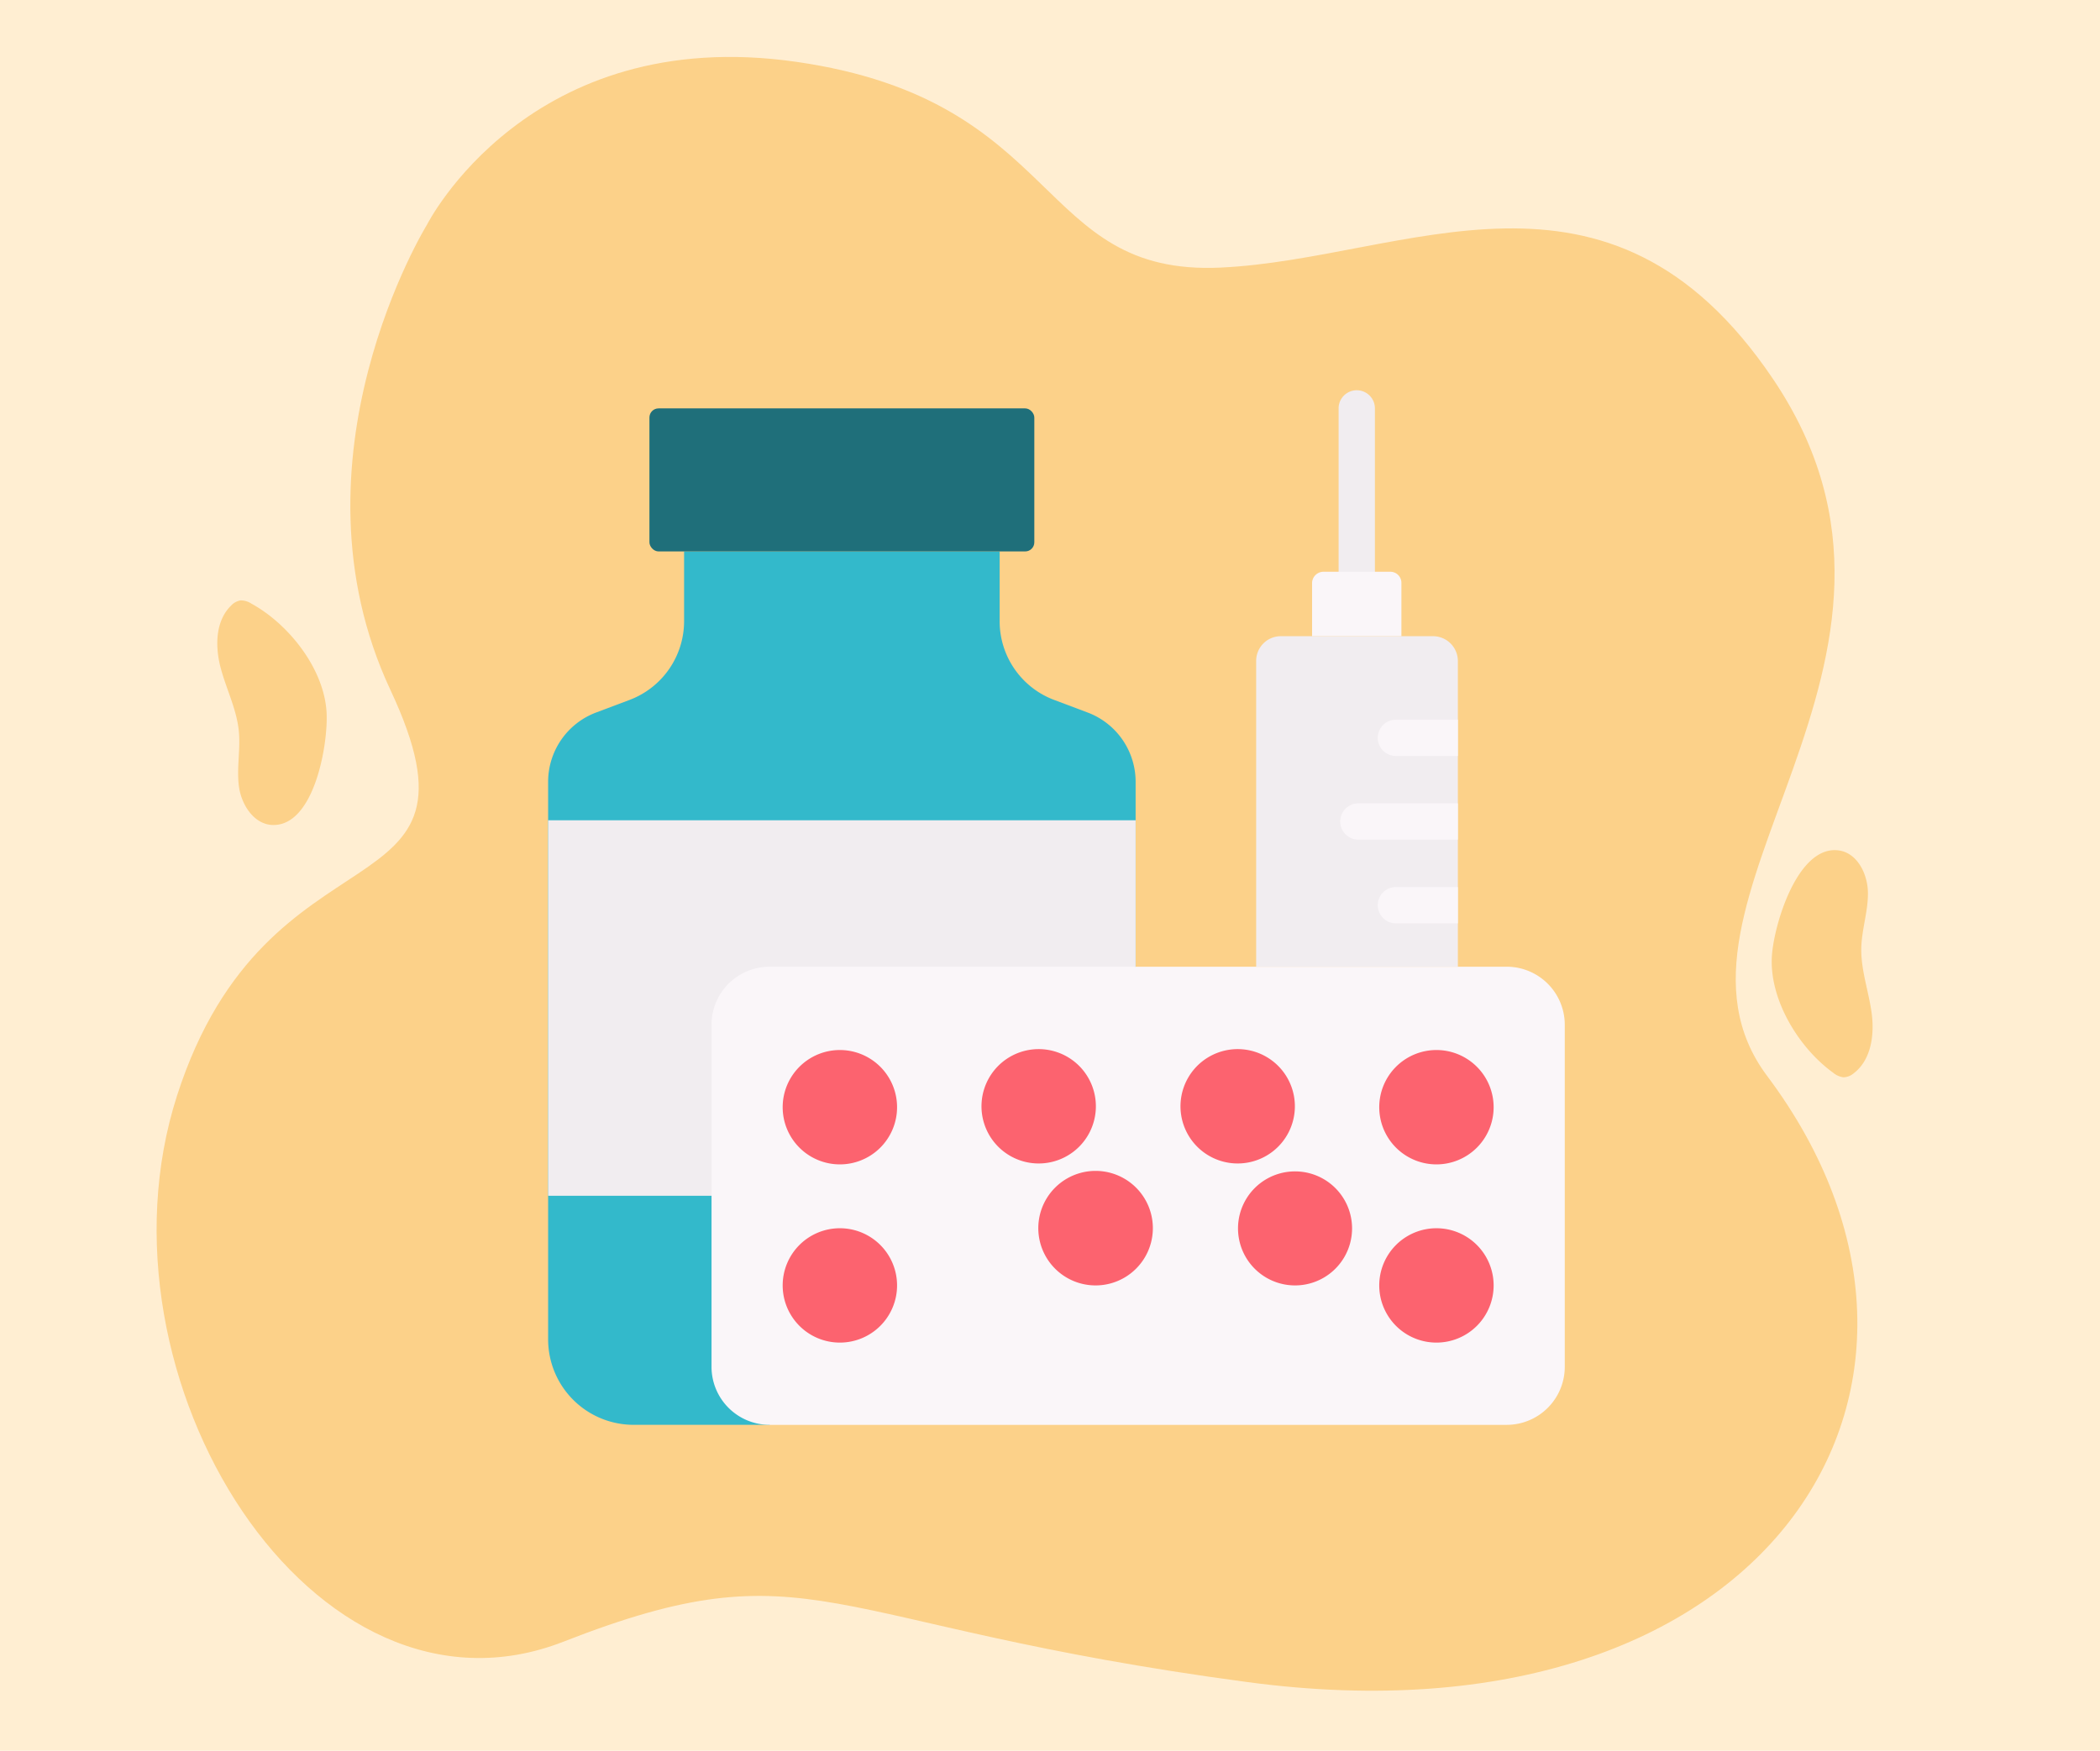 <svg xmlns="http://www.w3.org/2000/svg" width="295" height="246" viewBox="0 0 295 246">
  <g id="Grupo_1099000" data-name="Grupo 1099000" transform="translate(-600.256 -404)">
    <rect id="Rectángulo_35929" data-name="Rectángulo 35929" width="295" height="246" transform="translate(600.256 404)" fill="#ffeed2"/>
    <g id="Grupo_133938" data-name="Grupo 133938" transform="translate(621.477 404.435)">
      <g id="Grupo_131231" data-name="Grupo 131231" transform="translate(0.778 7.566)">
        <path id="Trazado_126381" data-name="Trazado 126381" d="M74.814,292.217s14.25-28.305,51.9-22.886,33.507,30.112,59.573,28.908,54.445-18.67,77.6,15.631c26.859,39.793-19.039,73.636-.809,97.953,32.661,43.568,0,94.922-72.941,85.173-60.493-8.082-61.034-19.425-96.148-5.687S26.944,454.316,39.7,414.6s45.176-24.572,29.985-57.005S74.814,292.217,74.814,292.217Z" transform="translate(-36.834 -268.641)" fill="#fcd189"/>
        <g id="Get_Treathment" data-name="Get Treathment" transform="translate(51 43.332)">
          <path id="Trazado_915126" data-name="Trazado 915126" d="M52.641,33.645V6.05a2.55,2.55,0,0,0-5.1,0V33.645a2.55,2.55,0,0,0,5.1,0Z" transform="translate(67.502 0)" fill="#f1edf0" fill-rule="evenodd"/>
          <path id="Trazado_915127" data-name="Trazado 915127" d="M86.529,70.732V44.744a10.405,10.405,0,0,0-6.707-9.717l-4.744-1.785a11.808,11.808,0,0,1-7.651-11.068V12.38H23.1v9.793a11.833,11.833,0,0,1-7.65,11.068l-4.745,1.786A10.405,10.405,0,0,0,4,44.744V123.09A12.012,12.012,0,0,0,16.012,135.1h19.1Z" transform="translate(0 13.767)" fill="#33b9cb"/>
          <rect id="Rectángulo_404472" data-name="Rectángulo 404472" width="54.067" height="20.097" rx="1.28" transform="translate(18.231 6.05)" fill="#1f6f7a"/>
          <path id="Trazado_915128" data-name="Trazado 915128" d="M71.334,20.544A3.494,3.494,0,0,0,67.84,17.05H46.418A3.468,3.468,0,0,0,43,20.544V63.492H71.334Z" transform="translate(60.463 21.007)" fill="#f1edf0" fill-rule="evenodd"/>
          <path id="Trazado_915129" data-name="Trazado 915129" d="M58.628,15.081A1.556,1.556,0,0,0,57.046,13.5h-9.36a1.607,1.607,0,0,0-1.607,1.581v7.472H58.628Z" transform="translate(65.238 15.503)" fill="#faf6f9" fill-rule="evenodd"/>
          <path id="Trazado_915130" data-name="Trazado 915130" d="M86.529,47.771V27.19H4V79.957H26.953Z" transform="translate(0 36.728)" fill="#f1edf0"/>
          <path id="Trazado_915131" data-name="Trazado 915131" d="M21.161,35.26H124.7a8.161,8.161,0,0,1,8.161,8.161V91.47a8.161,8.161,0,0,1-8.161,8.161H21.161A8.161,8.161,0,0,1,13,91.47V43.421a8.161,8.161,0,0,1,8.161-8.161" transform="translate(13.953 49.239)" fill="#faf6f9"/>
          <g id="Grupo_1103774" data-name="Grupo 1103774" transform="translate(36.95 96.077)">
            <path id="Trazado_915132" data-name="Trazado 915132" d="M32.987,47.884a8.034,8.034,0,1,1-8.034-8.034,8.034,8.034,0,0,1,8.034,8.034" transform="translate(-16.92 -39.722)" fill="#fc636f"/>
            <path id="Trazado_915133" data-name="Trazado 915133" d="M32.987,57.7a8.034,8.034,0,1,1-8.034-8.034A8.034,8.034,0,0,1,32.987,57.7" transform="translate(-16.92 -24.498)" fill="#fc636f"/>
            <path id="Trazado_915134" data-name="Trazado 915134" d="M43.937,47.961a8.034,8.034,0,1,1-2.325-5.781,8.034,8.034,0,0,1,2.325,5.781" transform="translate(0.057 -39.8)" fill="#fc636f"/>
            <path id="Trazado_915135" data-name="Trazado 915135" d="M43.937,57.7a8.046,8.046,0,1,0-.077,0" transform="translate(0.056 -24.498)" fill="#fc636f"/>
            <path id="Trazado_915136" data-name="Trazado 915136" d="M54.9,47.961a8.034,8.034,0,1,1-2.289-5.745A8.034,8.034,0,0,1,54.9,47.961" transform="translate(17.049 -39.8)" fill="#fc636f"/>
            <path id="Trazado_915137" data-name="Trazado 915137" d="M54.9,57.7a8.011,8.011,0,1,1,.051,0" transform="translate(17.048 -24.498)" fill="#fc636f"/>
            <path id="Trazado_915138" data-name="Trazado 915138" d="M65.847,47.884a8.034,8.034,0,1,1-8.034-8.034,8.034,8.034,0,0,1,8.034,8.034" transform="translate(34.024 -39.722)" fill="#fc636f"/>
            <path id="Trazado_915139" data-name="Trazado 915139" d="M65.847,57.7a8.034,8.034,0,1,1-8.034-8.034A8.034,8.034,0,0,1,65.847,57.7" transform="translate(34.024 -24.498)" fill="#fc636f"/>
          </g>
          <path id="Trazado_915140" data-name="Trazado 915140" d="M64.156,21.65v5.1h-8.7a2.55,2.55,0,0,1,0-5.1Zm0,11.757v5.1H50.18a2.55,2.55,0,1,1,0-5.1Zm0,11.757v5.1h-8.7a2.55,2.55,0,0,1,0-5.1Z" transform="translate(67.641 28.139)" fill="#faf6f9" fill-rule="evenodd"/>
        </g>
      </g>
      <path id="Trazado_126379" data-name="Trazado 126379" d="M3.31.1A2.737,2.737,0,0,0,1.725.136,2.33,2.33,0,0,0,.669,1.258C-.763,4,.305,7.407,1.98,10.006s3.94,4.842,5.179,7.675c1.045,2.393,1.3,5.085,2.439,7.434s3.7,4.4,6.2,3.632c5.6-1.712,3.849-13.368,2.252-17.428C15.805,5.6,9.145,1.207,3.31.1Z" transform="translate(239.263 151.788) rotate(-155)" fill="#fcd189"/>
      <path id="Trazado_126382" data-name="Trazado 126382" d="M3.31.1A2.737,2.737,0,0,0,1.725.136,2.33,2.33,0,0,0,.669,1.258C-.763,4,.305,7.407,1.98,10.006s3.94,4.842,5.179,7.675c1.045,2.393,1.3,5.085,2.439,7.434s3.7,4.4,6.2,3.632c5.6-1.712,3.849-13.368,2.252-17.428C15.805,5.6,9.145,1.207,3.31.1Z" transform="matrix(0.951, 0.309, -0.309, 0.951, 10.983, 83.264)" fill="#fcd189"/>
    </g>
  </g>
</svg>
